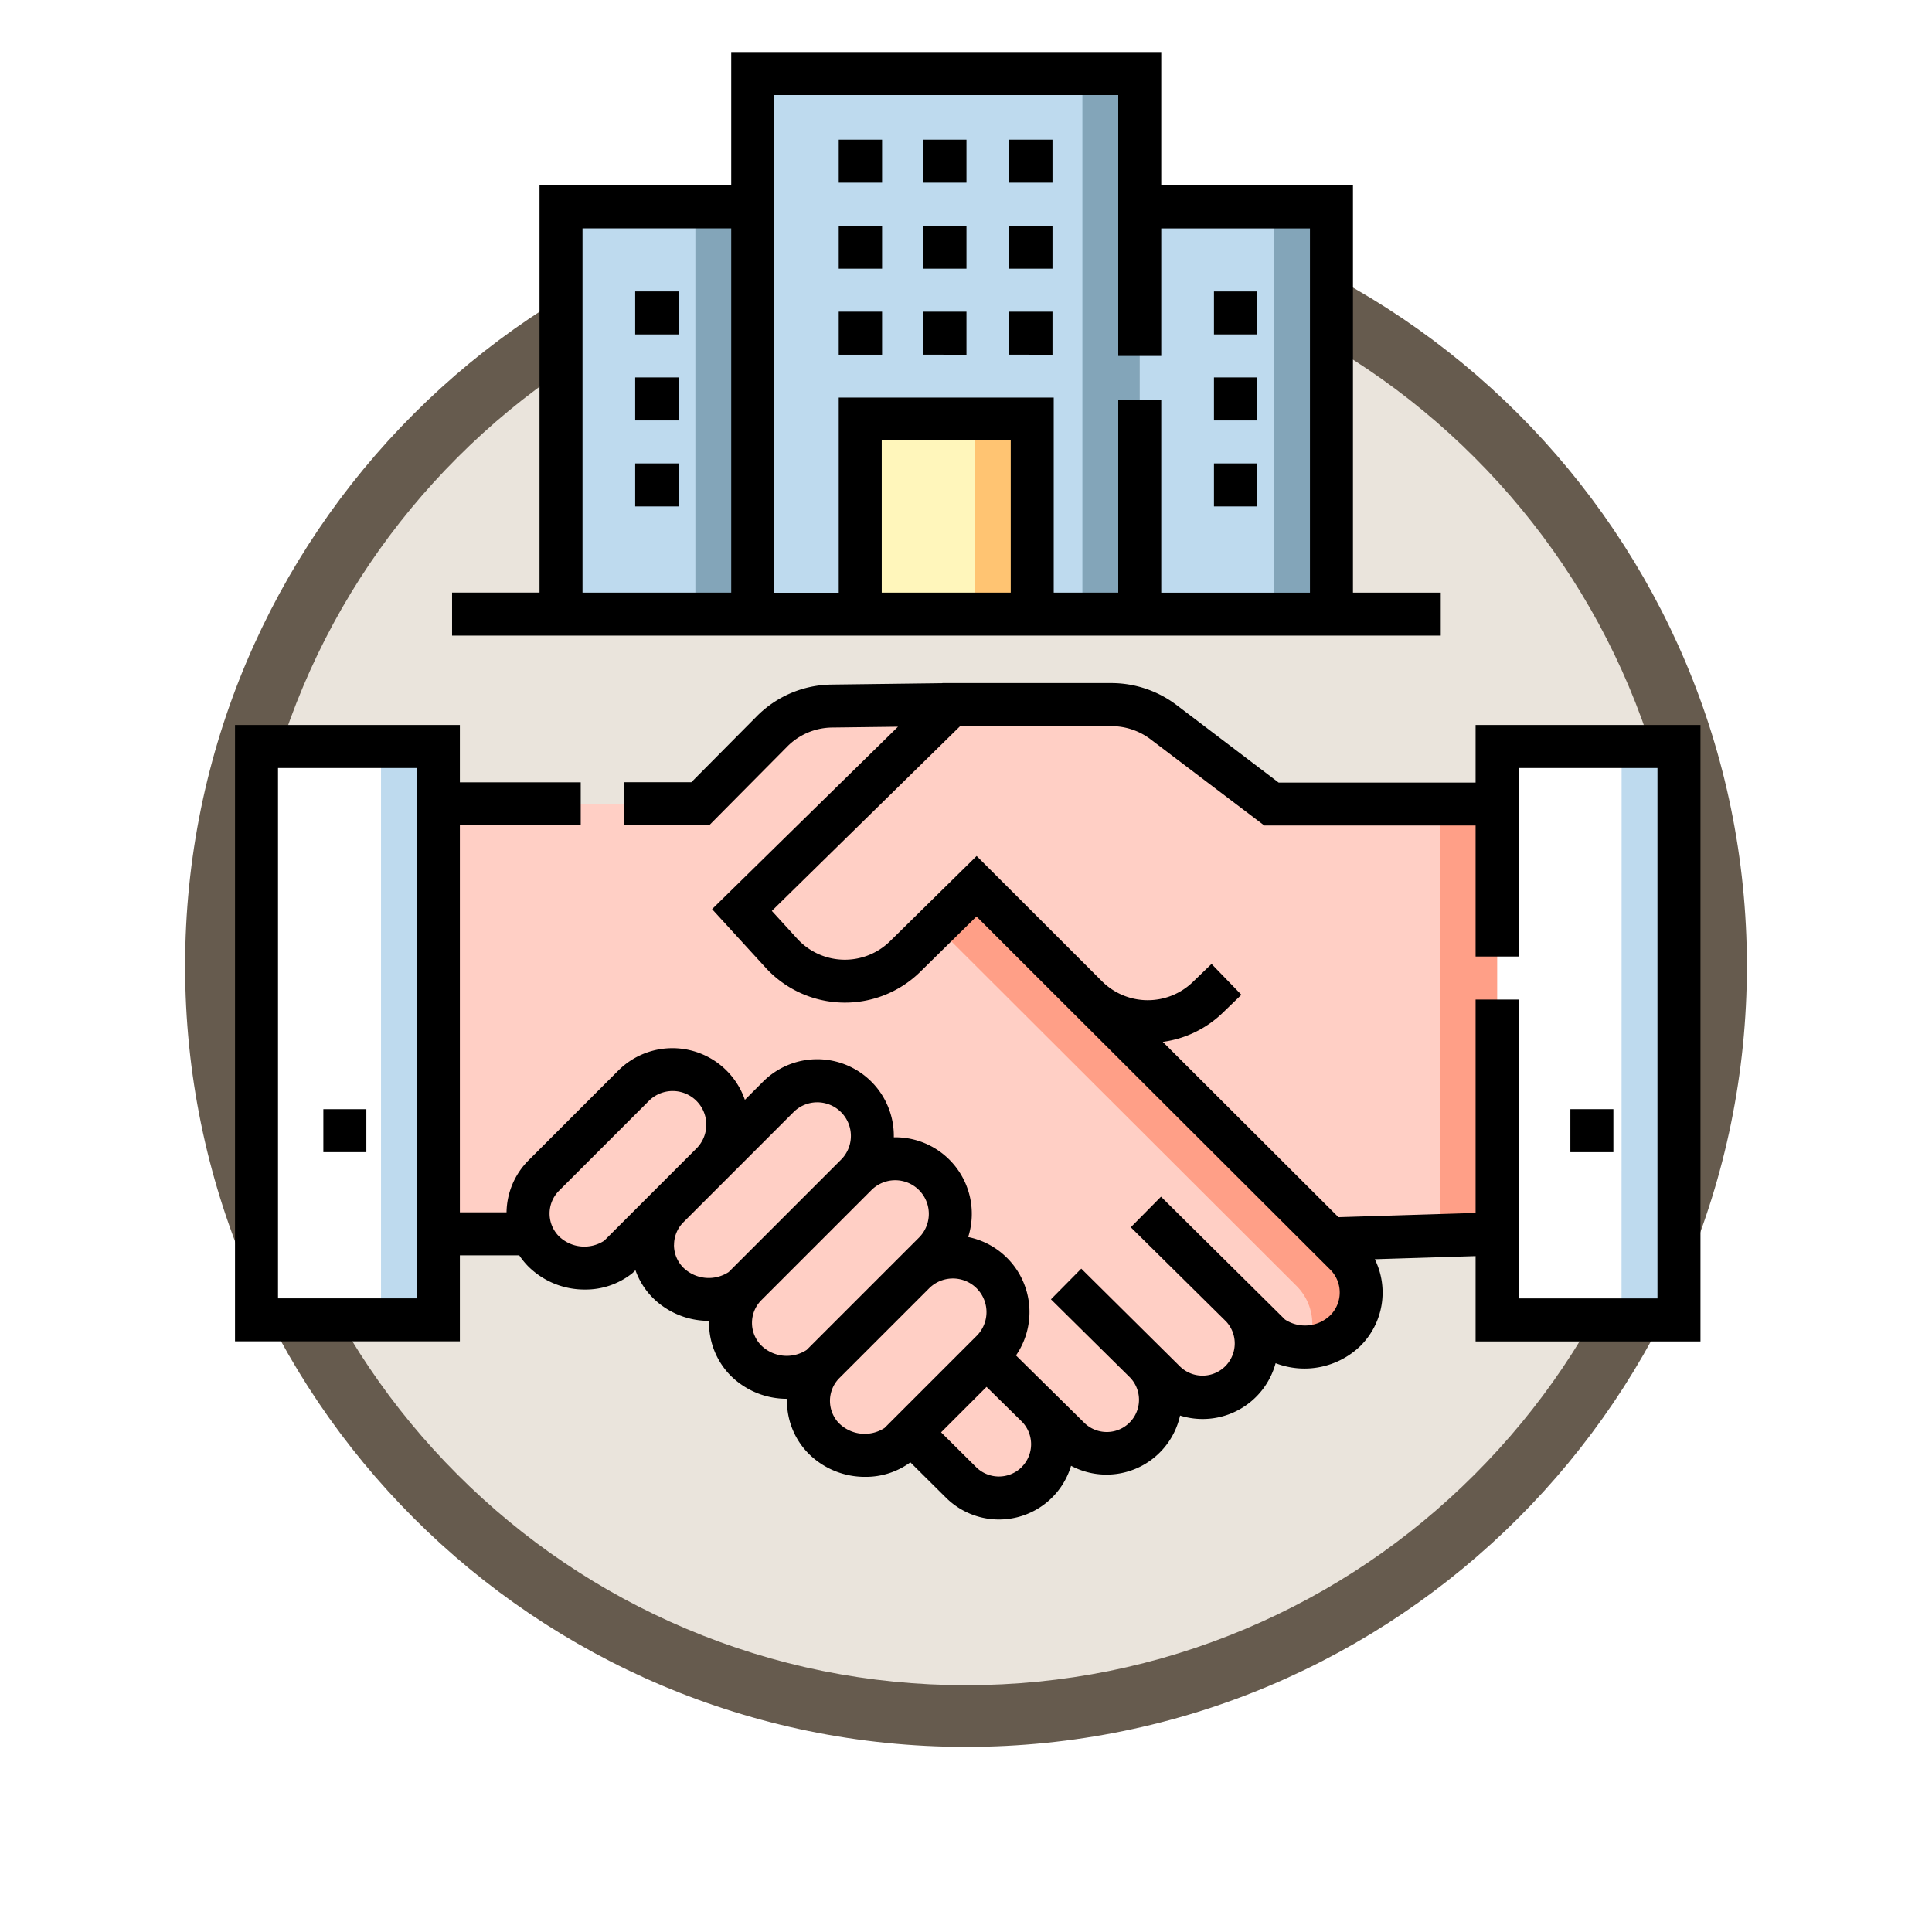 <svg xmlns="http://www.w3.org/2000/svg" xmlns:xlink="http://www.w3.org/1999/xlink" width="93.934" height="93.934" viewBox="0 0 93.934 93.934">
  <defs>
    <filter id="Trazado_982547" x="0" y="0" width="93.934" height="93.934" filterUnits="userSpaceOnUse">
      <feOffset dy="3" input="SourceAlpha"/>
      <feGaussianBlur stdDeviation="3" result="blur"/>
      <feFlood flood-opacity="0.161"/>
      <feComposite operator="in" in2="blur"/>
      <feComposite in="SourceGraphic"/>
    </filter>
  </defs>
  <g id="Grupo_1221980" data-name="Grupo 1221980" transform="translate(-823.066 -1385.533)">
    <g id="Grupo_1219863" data-name="Grupo 1219863" transform="translate(632 342.684)">
      <g id="Grupo_1215981" data-name="Grupo 1215981" transform="translate(-0.229 -2679.151)">
        <g id="Grupo_1214594" data-name="Grupo 1214594" transform="translate(200.295 3728)">
          <g id="Grupo_1214432" data-name="Grupo 1214432" transform="translate(0)">
            <g id="Grupo_1183196" data-name="Grupo 1183196">
              <g id="Grupo_1179610" data-name="Grupo 1179610">
                <g id="Grupo_1175227" data-name="Grupo 1175227">
                  <g id="Grupo_1167337" data-name="Grupo 1167337">
                    <g id="Grupo_1166720" data-name="Grupo 1166720">
                      <g id="Grupo_1164305" data-name="Grupo 1164305">
                        <g id="Grupo_1163948" data-name="Grupo 1163948">
                          <g id="Grupo_1158168" data-name="Grupo 1158168">
                            <g id="Grupo_1152576" data-name="Grupo 1152576">
                              <g id="Grupo_1148633" data-name="Grupo 1148633">
                                <g id="Grupo_1148525" data-name="Grupo 1148525">
                                  <g transform="matrix(1, 0, 0, 1, -9, -6)" filter="url(#Trazado_982547)">
                                    <g id="Trazado_982547-2" data-name="Trazado 982547" transform="translate(9 6)" fill="#eae4dc">
                                      <path d="M 37.967 74.434 C 33.043 74.434 28.268 73.47 23.773 71.568 C 19.43 69.732 15.53 67.102 12.181 63.753 C 8.831 60.403 6.202 56.503 4.365 52.161 C 2.464 47.666 1.5 42.89 1.5 37.967 C 1.5 33.043 2.464 28.268 4.365 23.773 C 6.202 19.43 8.831 15.53 12.181 12.181 C 15.53 8.831 19.43 6.202 23.773 4.365 C 28.268 2.464 33.043 1.5 37.967 1.5 C 42.89 1.5 47.666 2.464 52.161 4.365 C 56.503 6.202 60.403 8.831 63.753 12.181 C 67.102 15.53 69.732 19.43 71.568 23.773 C 73.47 28.268 74.434 33.043 74.434 37.967 C 74.434 42.89 73.47 47.666 71.568 52.161 C 69.732 56.503 67.102 60.403 63.753 63.753 C 60.403 67.102 56.503 69.732 52.161 71.568 C 47.666 73.47 42.89 74.434 37.967 74.434 Z" stroke="none"/>
                                      <path d="M 37.967 3 C 33.245 3 28.666 3.924 24.357 5.747 C 20.194 7.508 16.454 10.029 13.242 13.242 C 10.029 16.454 7.508 20.194 5.747 24.357 C 3.924 28.666 3 33.245 3 37.967 C 3 42.689 3.924 47.268 5.747 51.577 C 7.508 55.74 10.029 59.48 13.242 62.692 C 16.454 65.904 20.194 68.426 24.357 70.187 C 28.666 72.009 33.245 72.934 37.967 72.934 C 42.689 72.934 47.268 72.009 51.577 70.187 C 55.74 68.426 59.48 65.904 62.692 62.692 C 65.904 59.48 68.426 55.74 70.187 51.577 C 72.009 47.268 72.934 42.689 72.934 37.967 C 72.934 33.245 72.009 28.666 70.187 24.357 C 68.426 20.194 65.904 16.454 62.692 13.242 C 59.48 10.029 55.74 7.508 51.577 5.747 C 47.268 3.924 42.689 3 37.967 3 M 37.967 0 C 58.935 0 75.934 16.998 75.934 37.967 C 75.934 58.935 58.935 75.934 37.967 75.934 C 16.998 75.934 0 58.935 0 37.967 C 0 16.998 16.998 0 37.967 0 Z" stroke="none" fill="#665b4e"/>
                                    </g>
                                  </g>
                                </g>
                              </g>
                            </g>
                          </g>
                        </g>
                      </g>
                    </g>
                  </g>
                </g>
              </g>
            </g>
          </g>
        </g>
      </g>
    </g>
    <g id="trato_1_" data-name="trato (1)" transform="translate(834.446 1388.064)">
      <g id="Grupo_1221975" data-name="Grupo 1221975" transform="translate(1.091 1.045)">
        <path id="Trazado_1175707" data-name="Trazado 1175707" d="M7.829,242.239h8.842v27.877H7.829Z" transform="translate(-7.829 -209.52)" fill="#fff"/>
        <path id="Trazado_1175708" data-name="Trazado 1175708" d="M51.266,242.239h2.788v27.877H51.266Z" transform="translate(-45.212 -209.52)" fill="#bedaee"/>
        <path id="Trazado_1175709" data-name="Trazado 1175709" d="M440.579,242.239h8.842v27.877h-8.842Z" transform="translate(-380.261 -209.52)" fill="#fff"/>
        <path id="Trazado_1175710" data-name="Trazado 1175710" d="M484.016,242.239H486.8v27.877h-2.788Z" transform="translate(-417.644 -209.52)" fill="#bedaee"/>
        <path id="Trazado_1175711" data-name="Trazado 1175711" d="M115.363,254.376,92.39,231.443l3.813-3.8-5.8.073a4.182,4.182,0,0,0-2.917,1.237L84,232.464H71.266v20.907H84.507l12.164,12.074a2.613,2.613,0,0,0,3.7-3.7l1.535,1.516a2.612,2.612,0,0,0,3.761-3.624l.919.919a2.612,2.612,0,0,0,3.74-3.647l1.412,1.412a2.811,2.811,0,0,0,3.628-.255A2.613,2.613,0,0,0,115.363,254.376Z" transform="translate(-62.424 -196.958)" fill="#ffcfc5"/>
        <path id="Trazado_1175712" data-name="Trazado 1175712" d="M264.76,308.89l-17.936-17.905-1.965,1.937,17.532,17.5a2.612,2.612,0,0,1,.514,2.96,2.781,2.781,0,0,0,1.855-.8A2.614,2.614,0,0,0,264.76,308.89Z" transform="translate(-211.821 -251.472)" fill="#ff9f87"/>
        <g id="Grupo_1221974" data-name="Grupo 1221974" transform="translate(13.203 30.684)">
          <path id="Trazado_1175713" data-name="Trazado 1175713" d="M152.092,359.63l-5.348,5.348a2.613,2.613,0,0,0,0,3.7,2.811,2.811,0,0,0,3.628.255l5.51-5.51a2.68,2.68,0,1,0-3.79-3.789Z" transform="translate(-139.926 -340.558)" fill="#ffcfc5"/>
          <path id="Trazado_1175714" data-name="Trazado 1175714" d="M107.684,355.757l-4.363,4.363a2.613,2.613,0,0,0,0,3.7,2.812,2.812,0,0,0,3.628.255l4.524-4.524a2.68,2.68,0,1,0-3.79-3.789Z" transform="translate(-102.557 -337.225)" fill="#ffcfc5"/>
          <path id="Trazado_1175715" data-name="Trazado 1175715" d="M179.279,386.817l-5.348,5.348a2.613,2.613,0,0,0,0,3.7,2.812,2.812,0,0,0,3.628.255l5.51-5.51a2.68,2.68,0,1,0-3.79-3.789Z" transform="translate(-163.324 -363.956)" fill="#ffcfc5"/>
          <path id="Trazado_1175716" data-name="Trazado 1175716" d="M205.481,421.076l-4.363,4.363a2.613,2.613,0,0,0,0,3.7,2.812,2.812,0,0,0,3.628.255l4.524-4.524a2.68,2.68,0,1,0-3.79-3.789Z" transform="translate(-186.722 -393.439)" fill="#ffcfc5"/>
          <path id="Trazado_1175717" data-name="Trazado 1175717" d="M202.888,232.474l-5.252-3.982a4.181,4.181,0,0,0-2.526-.849h-7.789l-10.18,9.988,1.915,2.1a4.181,4.181,0,0,0,6.006.175l3.482-3.432,17.177,17.153,8.137-.252v-20.9Z" transform="translate(-166.745 -227.643)" fill="#ffcfc5"/>
        </g>
        <path id="Trazado_1175718" data-name="Trazado 1175718" d="M387.029,262.3v20.9l-5.434.169.084.084,8.137-.252V262.3Z" transform="translate(-329.498 -226.787)" fill="#ff9f87"/>
        <path id="Trazado_1175719" data-name="Trazado 1175719" d="M315.923,54h9.321V73.8h-9.321Z" transform="translate(-272.98 -47.519)" fill="#bedaee"/>
        <path id="Trazado_1175720" data-name="Trazado 1175720" d="M362.8,54h2.788V73.8H362.8Z" transform="translate(-313.321 -47.519)" fill="#83a5b9"/>
        <path id="Trazado_1175721" data-name="Trazado 1175721" d="M114.048,54h9.321V73.8h-9.321Z" transform="translate(-99.243 -47.519)" fill="#bedaee"/>
        <path id="Trazado_1175722" data-name="Trazado 1175722" d="M160.923,54h2.788V73.8h-2.788Z" transform="translate(-139.584 -47.519)" fill="#83a5b9"/>
        <path id="Trazado_1175723" data-name="Trazado 1175723" d="M180.923,7.5H199.74V33.782H180.923Z" transform="translate(-156.797 -7.5)" fill="#bedaee"/>
        <path id="Trazado_1175724" data-name="Trazado 1175724" d="M295.923,7.5h2.788V33.782h-2.788Z" transform="translate(-255.768 -7.5)" fill="#83a5b9"/>
        <path id="Trazado_1175725" data-name="Trazado 1175725" d="M218.423,128h8.363v9.487h-8.363Z" transform="translate(-189.07 -111.204)" fill="#fff6bb"/>
        <path id="Trazado_1175726" data-name="Trazado 1175726" d="M258.423,128h2.788v9.487h-2.788Z" transform="translate(-223.495 -111.204)" fill="#ffc472"/>
      </g>
      <g id="Grupo_1221979" data-name="Grupo 1221979">
        <g id="Grupo_1221976" data-name="Grupo 1221976">
          <path id="Trazado_1175727" data-name="Trazado 1175727" fill="none" stroke="#000" stroke-miterlimit="10" stroke-width="15"/>
        </g>
        <g id="Grupo_1221977" data-name="Grupo 1221977">
          <path id="Trazado_1175728" data-name="Trazado 1175728" fill="none" stroke="#000" stroke-miterlimit="10" stroke-width="15"/>
        </g>
        <g id="Grupo_1221978" data-name="Grupo 1221978" transform="translate(0.046)">
          <path id="Trazado_1175729" data-name="Trazado 1175729" d="M60.647,222.177v2.8H51.072L46.1,221.2a5.257,5.257,0,0,0-3.158-1.062H34.726l-.005.005-5.383.068a5.2,5.2,0,0,0-3.646,1.547l-3.175,3.2H19.246v2.091h4.142l3.788-3.821a3.118,3.118,0,0,1,2.188-.928l3.2-.04-9.04,8.87,2.6,2.842a5.227,5.227,0,0,0,7.512.215l2.744-2.7,4.637,4.631,12.565,12.541a1.57,1.57,0,0,1,0,2.218,1.773,1.773,0,0,1-2.2.208l-6.03-5.975-1.47,1.487,4.641,4.587a1.567,1.567,0,0,1-2.248,2.182l-4.8-4.757L40,250.1l3.854,3.81a1.566,1.566,0,0,1-2.267,2.161L38.3,252.829a3.721,3.721,0,0,0-2.324-5.757,3.719,3.719,0,0,0-3.615-4.849c0-.023,0-.045,0-.068A3.725,3.725,0,0,0,26,239.52l-.881.881a3.726,3.726,0,0,0-6.157-1.421L14.6,243.343a3.646,3.646,0,0,0-1.069,2.528H11.262V227.055h5.876v-2.091H11.262v-2.788H.329v29.967H11.262v-4.181h2.887a3.672,3.672,0,0,0,.455.555,3.879,3.879,0,0,0,2.736,1.107,3.641,3.641,0,0,0,2.286-.776l.044-.036.128-.128a3.639,3.639,0,0,0,.858,1.358,3.877,3.877,0,0,0,2.722,1.106,3.648,3.648,0,0,0,1.068,2.683,3.877,3.877,0,0,0,2.72,1.106c0,.032,0,.064,0,.1a3.635,3.635,0,0,0,1.072,2.587,3.878,3.878,0,0,0,2.736,1.107,3.657,3.657,0,0,0,2.191-.706l1.721,1.708a3.658,3.658,0,0,0,6.092-1.54,3.666,3.666,0,0,0,5.3-2.441,3.676,3.676,0,0,0,4.645-2.546,3.913,3.913,0,0,0,4.131-.846,3.662,3.662,0,0,0,.693-4.209l4.9-.152v4.149H71.58V222.177ZM9.171,250.053H2.42V224.267H9.171v25.786Zm6.911-3.014a1.57,1.57,0,0,1,0-2.218l4.363-4.363a1.634,1.634,0,0,1,2.326,2.3l-4.492,4.493A1.773,1.773,0,0,1,16.082,247.039Zm5.593.417a1.557,1.557,0,0,1,.444-1.092L27.483,241a1.634,1.634,0,0,1,2.312,2.311h0l-5.463,5.463a1.773,1.773,0,0,1-2.2-.208,1.558,1.558,0,0,1-.46-1.109Zm3.79,3.79a1.558,1.558,0,0,1,.459-1.108l5.349-5.349a1.634,1.634,0,1,1,2.311,2.311l-.983.983,0,0-2.753,2.753-1.724,1.724a1.772,1.772,0,0,1-2.2-.208,1.557,1.557,0,0,1-.459-1.108Zm4.249,4.9a1.57,1.57,0,0,1,0-2.217l4.363-4.363a1.634,1.634,0,0,1,2.311,2.311l-4.477,4.477A1.773,1.773,0,0,1,29.714,256.143Zm8.865,2.109a1.571,1.571,0,0,1-2.22,0l-1.7-1.688,2.21-2.21,1.711,1.683A1.57,1.57,0,0,1,38.579,258.252Zm30.91-8.2H62.738V235.524H60.647V245.9l-6.668.207-8.541-8.524a5.186,5.186,0,0,0,2.9-1.4l.922-.89-1.452-1.5-.922.89a3.152,3.152,0,0,1-4.394-.037l-6.105-6.1L32.165,232.7a3.136,3.136,0,0,1-4.5-.131l-1.235-1.353,9.155-8.983h7.362a3.154,3.154,0,0,1,1.895.637l5.532,4.194H60.647v6.37h2.091v-9.166h6.751v25.786Z" transform="translate(-0.329 -189.458)"/>
          <path id="Trazado_1175730" data-name="Trazado 1175730" d="M466.141,368.739h2.091v2.091h-2.091Z" transform="translate(-401.215 -317.343)"/>
          <path id="Trazado_1175731" data-name="Trazado 1175731" d="M31.141,368.739h2.091v2.091H31.141Z" transform="translate(-26.846 -317.343)"/>
          <path id="Trazado_1175732" data-name="Trazado 1175732" d="M341.8,83.5h2.108v2.091H341.8Z" transform="translate(-294.203 -71.862)"/>
          <path id="Trazado_1175733" data-name="Trazado 1175733" d="M341.8,113.5h2.108v2.091H341.8Z" transform="translate(-294.203 -97.68)"/>
          <path id="Trazado_1175734" data-name="Trazado 1175734" d="M341.8,143.5h2.108v2.091H341.8Z" transform="translate(-294.203 -123.499)"/>
          <path id="Trazado_1175735" data-name="Trazado 1175735" d="M139.923,83.5h2.108v2.091h-2.108Z" transform="translate(-120.466 -71.862)"/>
          <path id="Trazado_1175736" data-name="Trazado 1175736" d="M139.923,113.5h2.108v2.091h-2.108Z" transform="translate(-120.466 -97.68)"/>
          <path id="Trazado_1175737" data-name="Trazado 1175737" d="M139.923,143.5h2.108v2.091h-2.108Z" transform="translate(-120.466 -123.499)"/>
          <path id="Trazado_1175738" data-name="Trazado 1175738" d="M210.923,30.562h2.108v2.091h-2.108Z" transform="translate(-181.57 -26.302)"/>
          <path id="Trazado_1175739" data-name="Trazado 1175739" d="M240.36,30.562h2.108v2.091H240.36Z" transform="translate(-206.904 -26.302)"/>
          <path id="Trazado_1175740" data-name="Trazado 1175740" d="M270.36,30.562h2.108v2.091H270.36Z" transform="translate(-232.722 -26.302)"/>
          <path id="Trazado_1175741" data-name="Trazado 1175741" d="M210.923,60.562h2.108v2.091h-2.108Z" transform="translate(-181.57 -52.121)"/>
          <path id="Trazado_1175742" data-name="Trazado 1175742" d="M240.36,60.562h2.108v2.091H240.36Z" transform="translate(-206.904 -52.121)"/>
          <path id="Trazado_1175743" data-name="Trazado 1175743" d="M270.36,60.562h2.108v2.091H270.36Z" transform="translate(-232.722 -52.121)"/>
          <path id="Trazado_1175744" data-name="Trazado 1175744" d="M210.923,90.562h2.108v2.091h-2.108Z" transform="translate(-181.57 -77.939)"/>
          <path id="Trazado_1175745" data-name="Trazado 1175745" d="M240.36,90.562h2.108v2.091H240.36Z" transform="translate(-206.904 -77.939)"/>
          <path id="Trazado_1175746" data-name="Trazado 1175746" d="M270.36,90.562h2.108v2.091H270.36Z" transform="translate(-232.722 -77.939)"/>
          <path id="Trazado_1175747" data-name="Trazado 1175747" d="M124.118,28.373V26.282h-4.269V6.481h-9.321V0H89.62V6.481H80.3v19.8H76.048v2.091Zm-27.18-2.091v-7.4h6.272v7.4ZM91.711,2.091h16.726V14.775h2.091v-6.2h7.23v17.71h-7.23V16.912h-2.091v9.371H105.3V16.8H94.847v9.487H91.711ZM82.39,26.282V8.572h7.23v17.71Z" transform="translate(-65.494)"/>
        </g>
      </g>
    </g>
  </g>
</svg>
